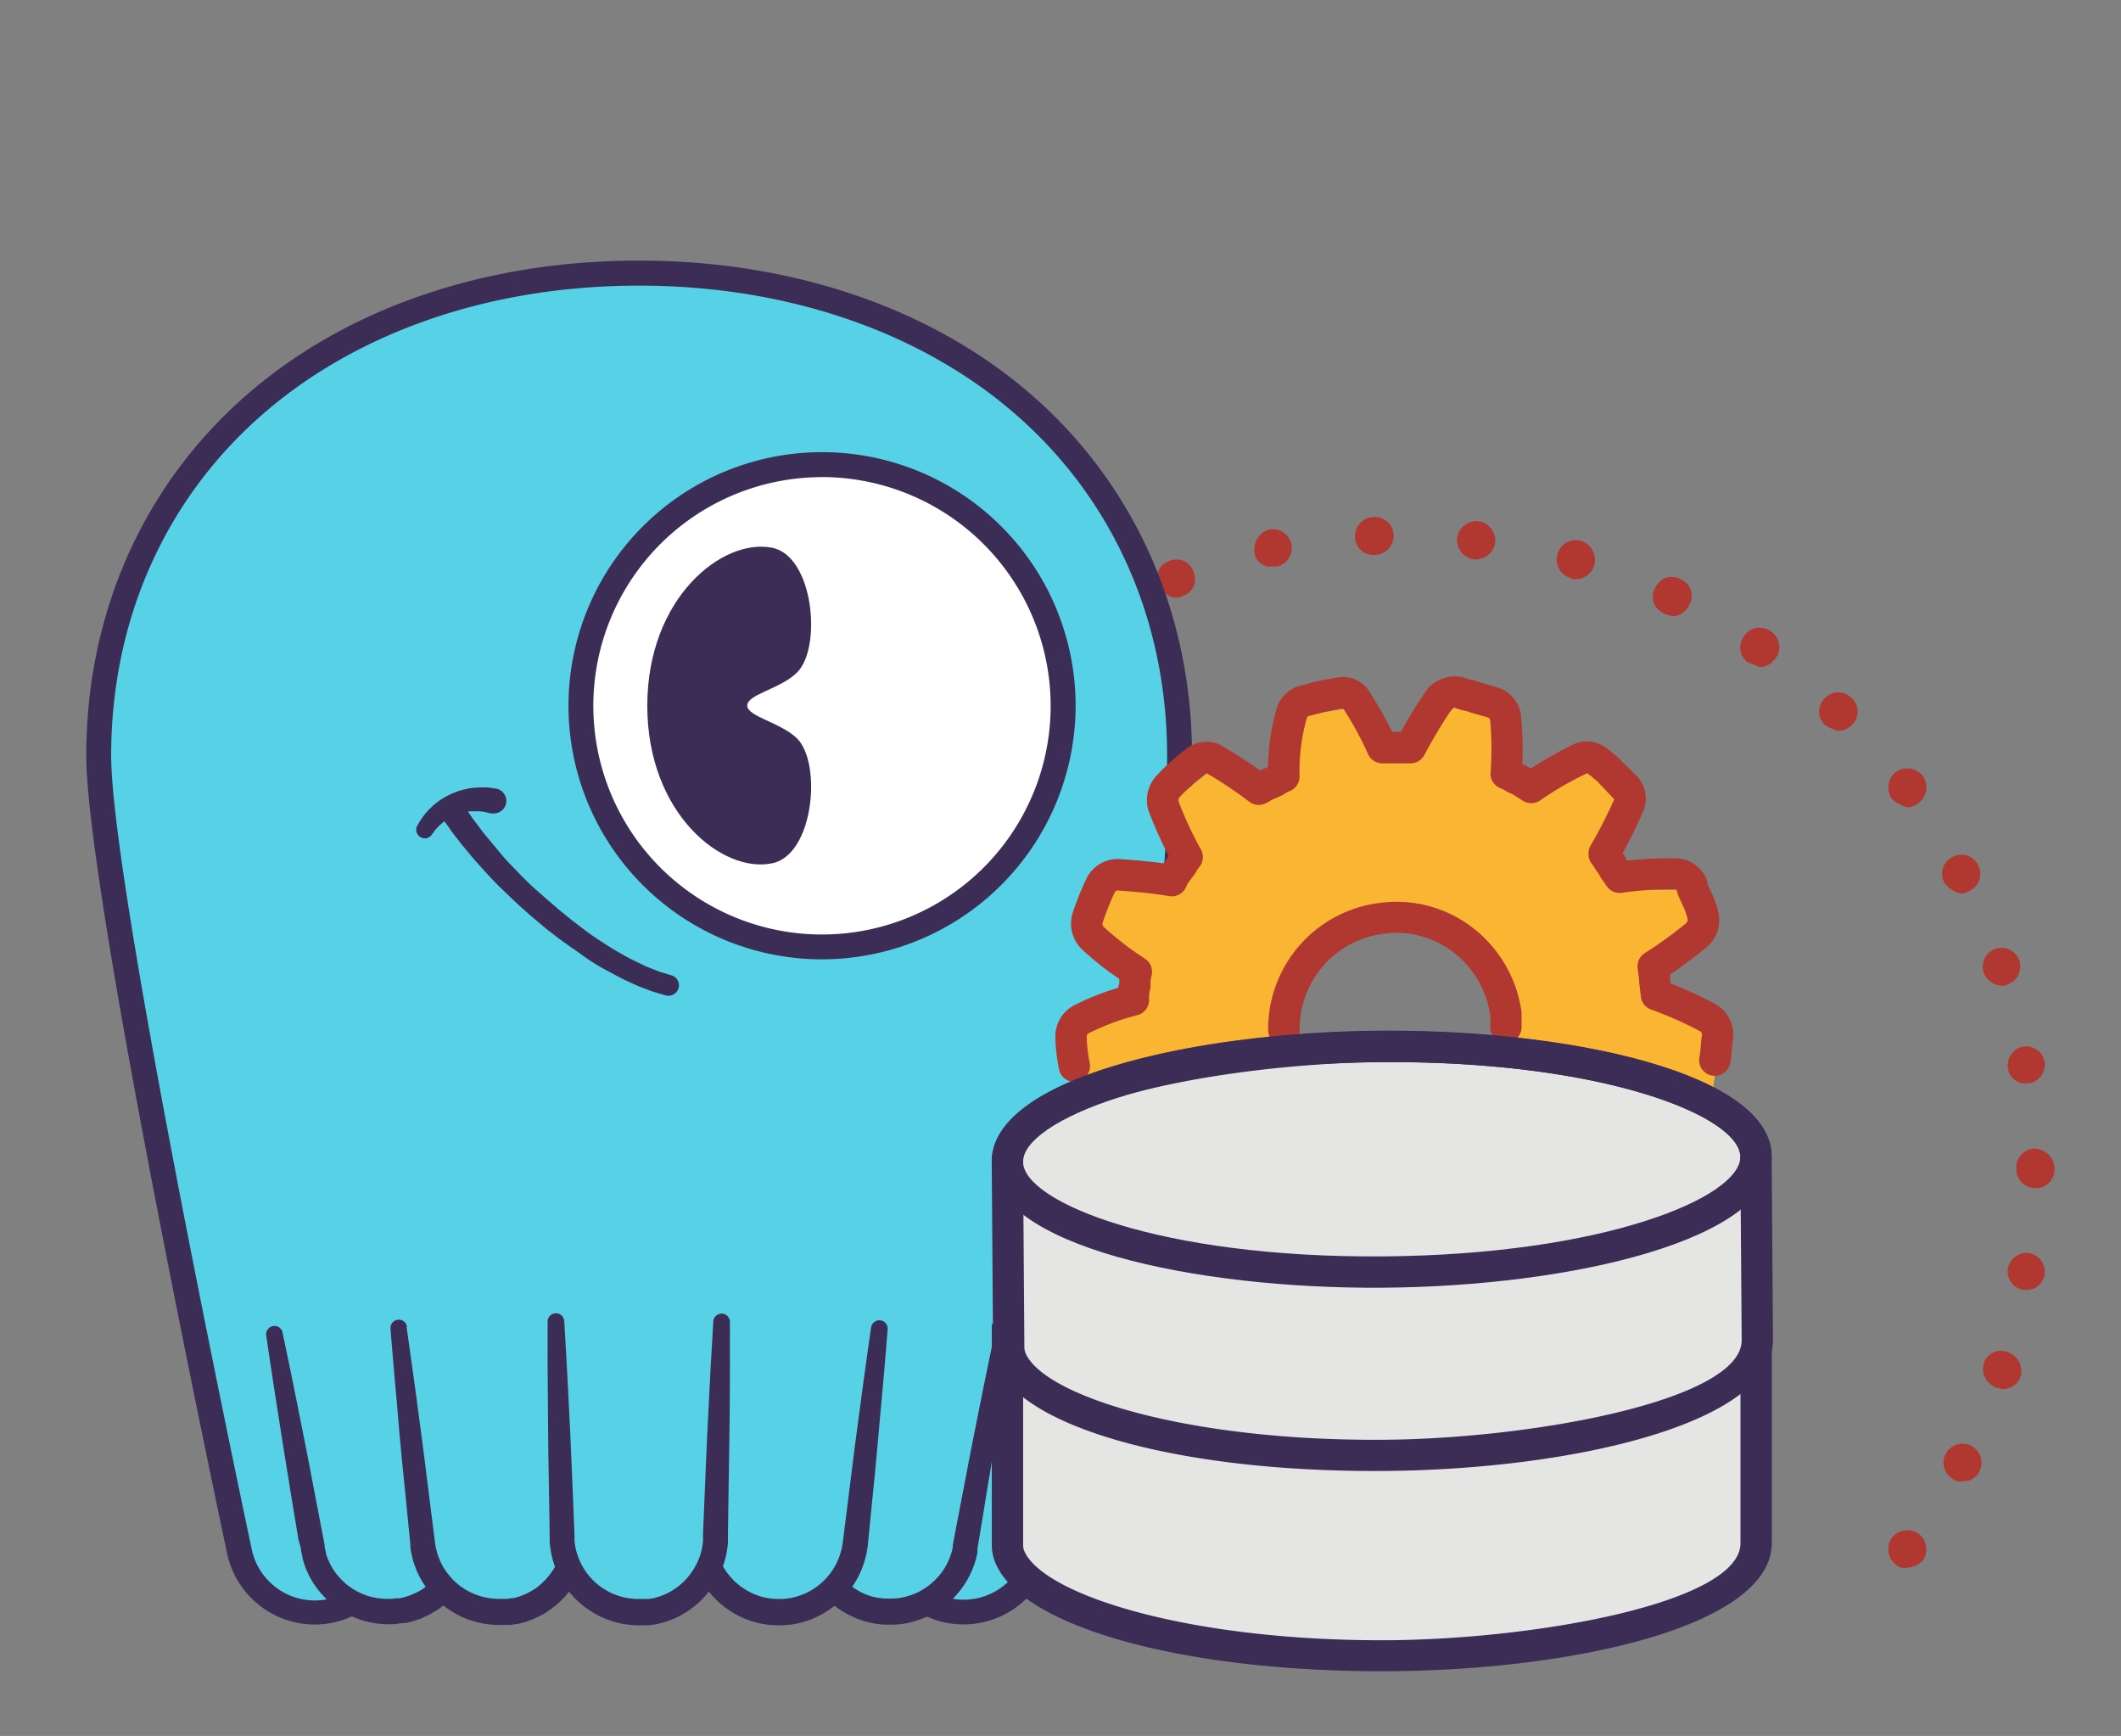 <svg id="Layer_1" data-name="Layer 1" xmlns="http://www.w3.org/2000/svg" viewBox="0 0 321.12 262.8"><rect x="0" y="0" width="321.12" height="262.8" fill="#808080" stroke="none"/><defs><style>.cls-1{fill:#b03831;}.cls-2{fill:#57d1e5;}.cls-3{fill:#3b2d55;}.cls-4{fill:#fff;}.cls-5{fill:#fab533;}.cls-6{fill:#e5e5e4;}</style></defs><title>scylla-manager</title><path class="cls-1" d="M138.28,242.68a3,3,0,0,1,.21-4.07h0a3,3,0,0,1,4.07.21h0a3,3,0,0,1-.21,4.08h0a3.45,3.45,0,0,1-1.93.64h0A3,3,0,0,1,138.28,242.68Zm148.77-5.79a3,3,0,0,1-.64-4.07h0a3,3,0,0,1,4.07-.64h0a3,3,0,0,1,.64,4.07h0a3.44,3.44,0,0,1-2.35,1.07h0A1.88,1.88,0,0,1,287.05,236.89ZM128.84,230a3.06,3.06,0,0,1,.86-4.07h0a3,3,0,0,1,4.07.86h0a3.09,3.09,0,0,1-.85,4.07h0a3.87,3.87,0,0,1-1.5.43h0A2.81,2.81,0,0,1,128.84,230Zm167-6a2.89,2.89,0,0,1-1.29-3.86h0a2.88,2.88,0,0,1,3.86-1.28h0a2.89,2.89,0,0,1,1.29,3.86h0a2.6,2.6,0,0,1-2.57,1.5h0A1.42,1.42,0,0,1,295.84,224Zm-174.5-8.14a2.91,2.91,0,0,1,1.5-3.86h0a2.9,2.9,0,0,1,3.86,1.5h0a2.91,2.91,0,0,1-1.5,3.86h0a2.38,2.38,0,0,1-1.07.21h0A2.87,2.87,0,0,1,121.34,215.89Zm180.93-5.79a3,3,0,0,1-1.93-3.65h0a2.71,2.71,0,0,1,3.65-1.71h0a3,3,0,0,1,1.93,3.64h0a2.77,2.77,0,0,1-2.79,1.93h0C302.92,210.31,302.7,210.1,302.27,210.1Zm-185.86-9.22h0a2.88,2.88,0,0,1,2.14-3.43h0a2.88,2.88,0,0,1,3.43,2.14h0a2.88,2.88,0,0,1-2.14,3.43h-.64A2.77,2.77,0,0,1,116.41,200.88Zm189.94-5.57a2.87,2.87,0,0,1-2.36-3.22h0a2.87,2.87,0,0,1,3.21-2.36h0a2.88,2.88,0,0,1,2.36,3.22h0a2.76,2.76,0,0,1-2.79,2.36h-.42ZM113.84,185.23a2.71,2.71,0,0,1,2.57-3h0a2.71,2.71,0,0,1,3,2.57h0a2.71,2.71,0,0,1-2.57,3h-.22A2.65,2.65,0,0,1,113.84,185.23Zm191.43-8.15h0v-.42h0a2.84,2.84,0,0,1,2.79-2.79h0a3.19,3.19,0,0,1,3,2.79h0v.21h0v.21h0a2.84,2.84,0,0,1-2.79,2.79h0A2.89,2.89,0,0,1,305.27,177.08Zm0-.42Zm-188.86-4.29a2.83,2.83,0,0,1-2.57-3h0a2.84,2.84,0,0,1,3-2.58h0a2.84,2.84,0,0,1,2.57,3h0a2.79,2.79,0,0,1-2.79,2.57h-.21ZM304,161.65a2.87,2.87,0,0,1,2.36-3.22h0a2.87,2.87,0,0,1,3.21,2.36h0A2.88,2.88,0,0,1,307.2,164h-.43A2.59,2.59,0,0,1,304,161.65Zm-185.65-4.5a2.88,2.88,0,0,1-2.14-3.43h0a2.89,2.89,0,0,1,3.43-2.15h0a2.88,2.88,0,0,1,2.14,3.43h0a2.77,2.77,0,0,1-2.79,2.15h-.64Zm182-9.86a2.88,2.88,0,0,1,1.72-3.65h0a2.87,2.87,0,0,1,3.64,1.72h0A2.86,2.86,0,0,1,304,149h0a1.28,1.28,0,0,1-.86.22h0A3.06,3.06,0,0,1,300.34,147.29Zm-177.5-4.93a2.91,2.91,0,0,1-1.5-3.86h0a2.9,2.9,0,0,1,3.86-1.5h0a2.91,2.91,0,0,1,1.5,3.86h0a3.33,3.33,0,0,1-2.79,1.71h0A9.61,9.61,0,0,1,122.84,142.36Zm171.5-8.79a2.83,2.83,0,0,1,1.29-3.86h0a2.82,2.82,0,0,1,3.86,1.28h0a2.83,2.83,0,0,1-1.29,3.86h0a3,3,0,0,1-1.29.43h0A4.26,4.26,0,0,1,294.34,133.57Zm-164.85-5.15a3,3,0,0,1-.86-4.07h0a3,3,0,0,1,4.07-.86h0a3,3,0,0,1,.86,4.07h0a2.69,2.69,0,0,1-2.36,1.29h0A4,4,0,0,1,129.49,128.42Zm156.92-7.5a3,3,0,0,1,.64-4.07h0a3,3,0,0,1,4.07.64h0a3,3,0,0,1-.64,4.07h0a2.42,2.42,0,0,1-1.71.64h0A5.07,5.07,0,0,1,286.41,120.92Zm-148.13-5.15a2.78,2.78,0,0,1-.22-4.07h0a2.78,2.78,0,0,1,4.08-.21h0a2.79,2.79,0,0,1,.21,4.07h0a3,3,0,0,1-2.14,1.07h0A7.29,7.29,0,0,1,138.28,115.77Zm138-6a2.79,2.79,0,0,1,0-4.07h0a2.79,2.79,0,0,1,4.08,0h0a2.79,2.79,0,0,1,0,4.07h0a2.78,2.78,0,0,1-2.15.86h0A8,8,0,0,1,276.33,109.77Zm-127.12-5.14a2.81,2.81,0,0,1,.43-4.08h0a2.81,2.81,0,0,1,4.07.43h0a2.8,2.8,0,0,1-.43,4.07h0a2.43,2.43,0,0,1-1.71.65h0A2.34,2.34,0,0,1,149.21,104.63Zm115.55-4.29h0a2.81,2.81,0,0,1-.65-4.07h0a2.82,2.82,0,0,1,4.08-.65h0a2.83,2.83,0,0,1,.64,4.08h0a3,3,0,0,1-2.36,1.28h0C265.83,100.77,265.4,100.55,264.76,100.34ZM161.64,95.62a2.65,2.65,0,0,1,1.08-3.86h0a2.64,2.64,0,0,1,3.85,1.08h0a2.64,2.64,0,0,1-1.07,3.85h0a3.05,3.05,0,0,1-1.5.43h0A3.49,3.49,0,0,1,161.64,95.62Zm90.25-2.78A2.67,2.67,0,0,1,250.61,89h0a2.67,2.67,0,0,1,3.86-1.29h0a2.67,2.67,0,0,1,1.28,3.86h0a2.78,2.78,0,0,1-2.57,1.71h0C252.54,93.05,252.11,93.05,251.89,92.84Zm-76.53-4.29a2.72,2.72,0,0,1,1.72-3.65h0a2.71,2.71,0,0,1,3.64,1.72h0A2.7,2.7,0,0,1,179,90.26h0a1.9,1.9,0,0,1-1.07.22h0A3.43,3.43,0,0,1,175.36,88.55Zm62.39-1.07a2.89,2.89,0,0,1-1.93-3.65h0a2.88,2.88,0,0,1,3.64-1.93h0a3.09,3.09,0,0,1,1.93,3.65h0a3,3,0,0,1-2.79,2.14h0A1.29,1.29,0,0,1,237.75,87.48Zm-47.81-3.86a3.08,3.08,0,0,1,2.14-3.43h0a2.88,2.88,0,0,1,3.43,2.14h0a2.88,2.88,0,0,1-2.14,3.43h-.64A2.41,2.41,0,0,1,189.94,83.62Zm33.23,1.07a3,3,0,0,1-2.57-3.22h0a3,3,0,0,1,3.21-2.57h0a3,3,0,0,1,2.57,3.22h0a3,3,0,0,1-3,2.57h-.21Zm-18-3.43a2.88,2.88,0,0,1,2.79-3h0A2.88,2.88,0,0,1,211,81h0a2.88,2.88,0,0,1-2.79,3H208A2.71,2.71,0,0,1,205.16,81.26Z"/><path class="cls-2" d="M134.4,230.51a11.65,11.65,0,0,0,22.86,4.41c21.18-99.38,21.32-95.7,21.32-120.53,0-42.8-34-73-81.82-73s-81.82,30.21-81.82,73c0,20.49,21.32,120.53,21.32,120.53a11.65,11.65,0,0,0,22.87-4.41"/><path class="cls-3" d="M47.63,245.93a13.59,13.59,0,0,1-13.21-10.59c-.87-4.12-21.36-100.49-21.36-120.95,0-21.23,8.38-40.39,23.6-54s36.49-20.94,60.1-20.94,45,7.44,60.11,20.94,23.6,32.73,23.6,54-.25,22.5-13.24,83c-2.29,10.65-5,23.14-8.12,37.92a13.57,13.57,0,0,1-15.41,10.43,13.55,13.55,0,0,1-11.17-15.55,1.89,1.89,0,0,1,3.73.61,9.76,9.76,0,0,0,19.16,3.7c3.15-14.76,5.83-27.25,8.12-37.9,13.16-61.28,13.16-61.28,13.16-82.22,0-20.14-7.94-38.3-22.35-51.14s-34.9-20-57.59-20-43.13,7.1-57.59,20-22.34,31-22.34,51.14S37.9,233.53,38.11,234.53a9.76,9.76,0,0,0,19.16-3.72A1.88,1.88,0,1,1,61,230.2a13.55,13.55,0,0,1-13.36,15.73Z"/><path class="cls-2" d="M41.52,201.84l5.81,32.59a11.65,11.65,0,0,0,23-3.43"/><path class="cls-3" d="M42.75,201.62s.91,4.22,2.18,10.57c.62,3.17,1.39,6.87,2.14,10.85l1.17,6.12c.2,1,.4,2.09.61,3.15l.3,1.58,0,.2s0-.16,0-.07v.08l0,.09.09.4.09.39.05.19,0,.15a10.79,10.79,0,0,0,1.13,2.36,10.48,10.48,0,0,0,1.76,2,9.55,9.55,0,0,0,2.2,1.43,4.41,4.41,0,0,0,.59.26l.6.22a11.17,11.17,0,0,0,1.24.3,10.68,10.68,0,0,0,2.45.14c.21,0,.4-.05.6-.07l.3,0h.11s.11,0-.07,0h0l.17,0a8.6,8.6,0,0,0,1.25-.32l.49-.17.51-.23a7.42,7.42,0,0,0,1-.51c.32-.19.59-.41.89-.6s.53-.44.77-.68a10.47,10.47,0,0,0,2.13-3,9.06,9.06,0,0,0,.81-2.71c0-.19,0-.38.08-.55s0-.34,0-.49a4,4,0,0,0,0-.78l0-.65V231a1.88,1.88,0,0,1,3.76-.25s0,.31.07.89a7.26,7.26,0,0,1,0,1.08c0,.22,0,.45,0,.69s-.06.5-.09.78a13.2,13.2,0,0,1-1.08,3.8,13.66,13.66,0,0,1-2.94,4.19c-.33.33-.72.63-1.09.95s-.8.59-1.24.85a12.77,12.77,0,0,1-1.37.73l-.73.33-.82.27a10.52,10.52,0,0,1-1.47.39l-.18,0-.14,0H61l-.41.06-.84.1a13.14,13.14,0,0,1-3.47-.22,13.29,13.29,0,0,1-1.73-.44l-.84-.33a4.77,4.77,0,0,1-.83-.37,13.12,13.12,0,0,1-3-2,14.3,14.3,0,0,1-2.43-2.82,16.33,16.33,0,0,1-.89-1.65c-.12-.3-.26-.56-.37-.88l-.32-1-.07-.24,0-.2-.09-.39-.09-.4-.06-.29,0-.2L45.17,233c-.17-1.06-.34-2.11-.52-3.16-.34-2.09-.69-4.16-1-6.15-.67-4-1.23-7.72-1.74-10.92-1-6.39-1.61-10.66-1.61-10.66a1.26,1.26,0,0,1,2.47-.45Z"/><circle class="cls-4" cx="124.46" cy="106.84" r="36.5"/><path class="cls-3" d="M124.46,145.23a38.39,38.39,0,1,1,38.39-38.39A38.44,38.44,0,0,1,124.46,145.23Zm0-73a34.62,34.62,0,1,0,34.61,34.62A34.66,34.66,0,0,0,124.46,72.22Z"/><path class="cls-3" d="M116.9,82.92c6.3,1.26,7.56,15.11,3.78,18.88-2.48,2.48-7.55,3.31-7.55,5s5.07,2.55,7.55,5c3.78,3.78,2.52,17.63-3.78,18.89C109.4,132.26,98,123.2,98,106.84S109.4,81.42,116.9,82.92Z"/><path class="cls-3" d="M100.93,150.73l-1.76-.52c-.56-.15-1.3-.47-2.12-.77-.42-.15-.83-.34-1.26-.54l-1.36-.63c-.92-.47-1.92-1-3-1.59s-2.09-1.23-3.15-2-2.14-1.48-3.23-2.28c-.55-.39-1.07-.82-1.61-1.23s-1.08-.84-1.59-1.29l-1.57-1.31-1.51-1.35c-1-.89-1.93-1.83-2.86-2.71s-1.77-1.79-2.55-2.66-1.55-1.69-2.2-2.49-1.26-1.51-1.77-2.18-1-1.24-1.3-1.74L67,123.92a1.89,1.89,0,0,1,3.09-2.17h0l.06.08s.36.54,1,1.47c.3.47.72,1,1.2,1.65s1,1.33,1.64,2.09,1.31,1.55,2,2.4,1.57,1.69,2.41,2.58,1.75,1.78,2.71,2.64L82.64,136l1.48,1.28c.49.44,1,.84,1.51,1.25s1,.83,1.52,1.21c1,.77,2,1.54,3,2.21s2,1.31,3,1.91,1.88,1.07,2.73,1.51l1.25.6a11.4,11.4,0,0,0,1.11.5l1,.39a8.26,8.26,0,0,0,.86.32l1.76.54h0a1.58,1.58,0,0,1-.9,3Z"/><path class="cls-3" d="M63.18,125l.26-.45a5,5,0,0,1,.35-.55c.16-.23.34-.5.55-.76s.44-.52.71-.79l.42-.39.22-.21.28-.22.43-.33.22-.17.29-.18a11.13,11.13,0,0,1,1.21-.67,11.34,11.34,0,0,1,2.48-.84,9.09,9.09,0,0,1,1.21-.18,10.52,10.52,0,0,1,1.09-.06l.93,0,.71.1.62.09a1.9,1.9,0,0,1-.56,3.75l-.18,0-.17,0-.41-.11-.47-.12-.63-.08a5.86,5.86,0,0,0-.75,0,4.91,4.91,0,0,0-.84,0,5.66,5.66,0,0,0-.89.14,5.88,5.88,0,0,0-.91.26,7,7,0,0,0-.82.33l-.2.09-.24.15-.46.28-.12.07-.05,0h0l.06,0h0l-.17.14-.34.26a7.84,7.84,0,0,0-.59.53c-.17.16-.29.32-.42.45a3.55,3.55,0,0,0-.35.44l-.3.42a1.26,1.26,0,0,1-1.76.29A1.27,1.27,0,0,1,63.18,125Z"/><path class="cls-2" d="M123.16,231a11.65,11.65,0,0,0,23,3.43L152,201.84"/><path class="cls-3" d="M125.05,231.13s0,.27,0,.77c0,.13,0,.27,0,.42l0,.39c0,.13,0,.28,0,.44s0,.35.07.55a9.3,9.3,0,0,0,.81,2.7,10.09,10.09,0,0,0,2.13,3,9.86,9.86,0,0,0,3.68,2.21A10.46,10.46,0,0,0,134,242l.37,0a1.13,1.13,0,0,0,.32,0l.56,0a4.27,4.27,0,0,0,.59-.05,6.17,6.17,0,0,0,.62-.08,11.28,11.28,0,0,0,2.43-.78,10.8,10.8,0,0,0,2.19-1.45,10.23,10.23,0,0,0,1.77-2,10,10,0,0,0,1.15-2.43,5,5,0,0,0,.18-.66l.08-.33,0-.16,0-.2.3-1.58q.3-1.59.6-3.15c.4-2.09.8-4.14,1.18-6.12.74-4,1.51-7.68,2.13-10.85,1.28-6.35,2.18-10.57,2.18-10.57a1.26,1.26,0,0,1,2.48.45s-.61,4.27-1.61,10.66c-.52,3.2-1.07,6.93-1.75,10.92-.33,2-.67,4.06-1,6.15-.18,1-.35,2.1-.53,3.16l-.26,1.59,0,.2L148,235l-.11.45a8.65,8.65,0,0,1-.23.91,13.63,13.63,0,0,1-4,6.23,15.31,15.31,0,0,1-3,2,14.71,14.71,0,0,1-3.41,1.14,8.7,8.7,0,0,1-.87.13,6.4,6.4,0,0,1-.89.08l-.94,0a2.53,2.53,0,0,1-.4,0l-.37,0a13.45,13.45,0,0,1-3.26-.63,13.65,13.65,0,0,1-5.19-3.12,13.32,13.32,0,0,1-2.94-4.19,12.86,12.86,0,0,1-1.08-3.81c0-.27-.07-.52-.09-.78s0-.51,0-.73,0-.44,0-.64,0-.29,0-.42c.05-.5.07-.77.07-.77a1.89,1.89,0,0,1,3.77.26Z"/><path class="cls-2" d="M106.35,231.75a11.64,11.64,0,0,0,23.2,1.93L133.22,201"/><path class="cls-3" d="M108.24,231.76v.77c0,.12,0,.26,0,.42s0,.24,0,.38,0,.28,0,.44.07.35.11.54a8.9,8.9,0,0,0,1,2.63,10,10,0,0,0,2.3,2.82,9.83,9.83,0,0,0,3.8,2,10,10,0,0,0,2.32.3c.24,0,.51,0,.71,0l.55-.05a4.58,4.58,0,0,0,.58-.09c.21,0,.41-.07.61-.12a10.11,10.11,0,0,0,2.37-.92,9.91,9.91,0,0,0,2.1-1.55,9.78,9.78,0,0,0,2.66-4.58,3.51,3.51,0,0,0,.14-.66l.12-.67.2-1.6c.13-1.06.26-2.12.4-3.17.26-2.1.52-4.16.77-6.16.49-4,1-7.73,1.43-10.92.85-6.39,1.48-10.65,1.48-10.65a1.26,1.26,0,0,1,2.5.28s-.32,4.29-.91,10.71c-.3,3.21-.62,7-1,11l-.62,6.18c-.1,1.05-.21,2.11-.31,3.18l-.16,1.6c0,.29-.09.61-.14.91a5.78,5.78,0,0,1-.19.92,13.65,13.65,0,0,1-6.53,8.62,14.35,14.35,0,0,1-3.32,1.34l-.86.18a7.93,7.93,0,0,1-.89.13l-.93.08h-.75a13.33,13.33,0,0,1-8.64-3.23,13.13,13.13,0,0,1-3.19-4,13,13,0,0,1-1.31-3.71c0-.28-.11-.52-.14-.78s0-.5-.06-.73l0-.63c0-.15,0-.29,0-.42,0-.5,0-.77,0-.77a1.89,1.89,0,0,1,3.78,0Z"/><path class="cls-2" d="M87.18,231.75l-18.9-21.59a6.77,6.77,0,0,1-6.72,2L64,233.68a11.65,11.65,0,0,0,23.21-1.93Z"/><path class="cls-3" d="M61.55,200.89s.63,4.26,1.49,10.65c.42,3.19.94,6.92,1.43,10.92.25,2,.51,4.06.77,6.16.13,1,.27,2.11.4,3.17l.2,1.6a11.89,11.89,0,0,0,.27,1.4l.16.59.25.62a3.42,3.42,0,0,0,.27.62c.11.19.2.4.31.59a10.44,10.44,0,0,0,1.64,2.09,9.67,9.67,0,0,0,4.47,2.46,10.23,10.23,0,0,0,2.44.29l.6,0h.37s-.16,0-.07,0h.07l.17,0,.7-.12.17,0,.13,0,.25-.07c.16-.05.32-.08.49-.14l.53-.2a6.93,6.93,0,0,0,1-.45c.32-.17.62-.36.91-.54s.57-.4.81-.63a10.21,10.21,0,0,0,2.31-2.82,9.24,9.24,0,0,0,1-2.64q.06-.28.12-.54c0-.18,0-.34,0-.49a4.58,4.58,0,0,0,0-.78c0-.42,0-.64,0-.64v-.2a1.88,1.88,0,0,1,3.76,0s0,.31,0,.9a8.65,8.65,0,0,1,0,1.07q0,.31-.06.69c0,.24-.09.49-.14.76a13.18,13.18,0,0,1-1.31,3.71,13.57,13.57,0,0,1-3.19,4c-.35.31-.75.58-1.14.87s-.83.54-1.28.78a15.1,15.1,0,0,1-1.41.64l-.75.28-.82.23-.42.1-.22.05-.17,0-.7.12-.17,0-.19,0H77l-.42,0-.84,0A13.6,13.6,0,0,1,66,242.06a14.53,14.53,0,0,1-2.26-2.95c-.15-.27-.28-.55-.42-.83a6.55,6.55,0,0,1-.37-.86l-.33-.88-.26-1c0-.16-.09-.34-.11-.47l-.06-.4-.06-.4,0-.2,0-.1,0-.14v-.05l-.16-1.6c-.11-1.07-.21-2.13-.32-3.18-.21-2.1-.41-4.18-.61-6.18-.42-4-.73-7.76-1-11-.59-6.42-.92-10.71-.92-10.71a1.26,1.26,0,0,1,2.5-.28Z"/><path class="cls-2" d="M84.18,200l.94,32.73a11.65,11.65,0,0,0,23.29,0l.94-32.73"/><path class="cls-3" d="M85.43,200s.09,1.58.25,4.35.37,6.73.6,11.47.44,10.29.69,16.23l0,.56,0,.46a6.22,6.22,0,0,0,.12,1,9.32,9.32,0,0,0,.5,1.77,9.7,9.7,0,0,0,9.1,6.22H97c-.19,0,0,0-.07,0h.08l.15,0,.59,0,.3,0,.21,0,.44-.08c.28,0,.62-.16.93-.23s.61-.23.92-.34a9.5,9.5,0,0,0,3.2-2.22,9.89,9.89,0,0,0,2.07-3.25,5.59,5.59,0,0,0,.3-.9,7.36,7.36,0,0,0,.21-.93,5.76,5.76,0,0,0,.11-.93c0-.16,0-.3,0-.48l0-.56c.26-5.94.46-11.48.7-16.23s.43-8.7.6-11.47.25-4.35.25-4.35a1.26,1.26,0,0,1,2.52.07v4.36c0,2.78,0,6.74-.06,11.49s-.16,10.3-.24,16.24v.56c0,.19,0,.42,0,.63a9.41,9.41,0,0,1-.15,1.3,8,8,0,0,1-.28,1.29,9.36,9.36,0,0,1-.4,1.27,13.74,13.74,0,0,1-7.27,7.71c-.44.17-.86.36-1.3.49s-.87.27-1.36.36l-.74.13-.37.06-.29,0-.59,0-.15,0h-.6a13.58,13.58,0,0,1-12.67-8.84,12.67,12.67,0,0,1-.68-2.63,10.74,10.74,0,0,1-.14-1.21v-1.21c-.09-5.94-.21-11.49-.24-16.24s-.08-8.71-.07-11.49V200a1.26,1.26,0,0,1,2.51-.07Z"/><path class="cls-5" d="M260.78,154.32l-9.19-3.07-.72-4.5,7.47-4.17-2.57-7.87H246l-2.24-3.21,3.37-8.83-6.26-6.26-9.16,4.5-3.05-1.45L228,108.87l-7.87-1.77-7.54,8-2.73-.16-4.34-8-9.31,1.6-1.76,10.92-3.21,1.77-7.87-4.66-7.23,5.78,3.7,9.8-2.25,2.72-9.31-.64-3.54,8,6.91,7.23-.48,3.37-8.51,3.85,1.44,10.92,24.25-7.55,6.51-.22a13.82,13.82,0,0,1-.3-2.67c0-8.33,7.34-17.59,16.8-17.59s17.45,9.26,17.45,17.59a13.24,13.24,0,0,1-.24,2.1l30.72,6Z"/><path class="cls-1" d="M162.68,163.78a2.37,2.37,0,0,1-2.34-1.89,27.06,27.06,0,0,1-.56-5,5.31,5.31,0,0,1,2.94-4.75,39.61,39.61,0,0,1,6.6-2.61c0-.21.08-.42.13-.64s0-.46,0-.71a43.23,43.23,0,0,1-5.76-4.58,5.46,5.46,0,0,1-1.38-5.09,41.11,41.11,0,0,1,2.28-5.71,5.32,5.32,0,0,1,4.71-2.77c2.49.18,4.68.36,6.84.67l.08-.12c.11-.15.23-.31.35-.49a2.2,2.2,0,0,1,.3-.37l.09-.13a60.58,60.58,0,0,1-3.07-6.85,1.55,1.55,0,0,1-.07-.23,5.45,5.45,0,0,1,1.3-5.11,33.73,33.73,0,0,1,4.44-4,4.86,4.86,0,0,1,5.38-.53c2.23,1.31,4.09,2.52,5.82,3.77a7.86,7.86,0,0,1,.93-.39l.29-.15a33.26,33.26,0,0,1,1.2-8.46,5.17,5.17,0,0,1,3.57-3.81l.93-.24a38,38,0,0,1,4.68-1,4.74,4.74,0,0,1,5.16,2.42,65.57,65.57,0,0,1,3.26,5.78h1.32a72.19,72.19,0,0,1,3.92-6.37,2,2,0,0,1,.26-.32,5.65,5.65,0,0,1,5.09-1.61l.77.25a2.74,2.74,0,0,0,.45.16,1.63,1.63,0,0,1,.75.15,19.75,19.75,0,0,0,1.89.59c.56.15,1.15.32,1.78.52l.31.13a5.16,5.16,0,0,1,3,4.47,49.84,49.84,0,0,1,.16,6.92.77.77,0,0,0,.17.07l.31.13a6.28,6.28,0,0,1,.8.47,65.28,65.28,0,0,1,6.31-3.6,4.87,4.87,0,0,1,5.32.64,4.25,4.25,0,0,1,.86.71,2.44,2.44,0,0,1,.6.47l2.86,2.82a4.9,4.9,0,0,1,1,5.58c-1.06,2.37-2,4.36-3.07,6.21l.07.09a3.26,3.26,0,0,1,.44.61l.2.4a64.35,64.35,0,0,1,7.4-.35,5.19,5.19,0,0,1,4.52,2.94,2.43,2.43,0,0,1,.25,1.06c.2.37.34.68.49,1a13.12,13.12,0,0,1,1.17,3.35,5.37,5.37,0,0,1-1.57,4.92l-.22.2c-1.76,1.39-3.56,2.81-5.53,4.12l0,.4a2.64,2.64,0,0,1,0,.29l.07.67a59.59,59.59,0,0,1,6.79,3.13,5.29,5.29,0,0,1,2.69,4.67,2.56,2.56,0,0,1,0,.39c-.1.61-.15,1.18-.2,1.72a18.58,18.58,0,0,1-.26,2.15,2.37,2.37,0,1,1-4.66-.9,14.76,14.76,0,0,0,.2-1.66c.05-.57.1-1.16.2-1.79a.88.88,0,0,0-.17-.41,57.07,57.07,0,0,0-7.54-3.35,2.37,2.37,0,0,1-1.56-2l-.25-2.13a2.11,2.11,0,0,1,0-.26v-.09l-.23-1.75a2.39,2.39,0,0,1,1.12-2.34,62.59,62.59,0,0,0,6.23-4.51c.28-.32.24-.49.21-.62a8.82,8.82,0,0,0-.81-2.23c-.18-.39-.36-.76-.51-1.14a4.69,4.69,0,0,1-.33-1,.53.53,0,0,0-.17-.12,48.77,48.77,0,0,0-8.05.51,2.35,2.35,0,0,1-2.07-.65,3.54,3.54,0,0,1-.65-.88,6.51,6.51,0,0,1-.86-1.34,7.92,7.92,0,0,1-.66-.95,2.49,2.49,0,0,0-.25-.38,2.56,2.56,0,0,1-.36-2.88A71.17,71.17,0,0,0,244.4,121l-2.69-2.84a5.18,5.18,0,0,1-.77-.64,2.75,2.75,0,0,1-.6-.48,49.33,49.33,0,0,0-7.13,4.11,2.36,2.36,0,0,1-2.84-.07,3.09,3.09,0,0,1-.56-.34c-.22-.12-.4-.24-.58-.36l-.24-.15a7.51,7.51,0,0,1-1.21-.61,3.24,3.24,0,0,0-.48-.25,2.37,2.37,0,0,1-1.63-2.45,47.41,47.41,0,0,0-.06-7.89.58.58,0,0,0-.26-.39c-.48-.15-.93-.27-1.36-.39-.7-.19-1.36-.38-2-.62a6.11,6.11,0,0,1-1.42-.38l-.46-.16c.09,0-.12.14-.31.28a75.67,75.67,0,0,0-4.16,6.94,2.4,2.4,0,0,1-2.08,1.25l-4.26,0a2.4,2.4,0,0,1-2.22-1.48,49.16,49.16,0,0,0-3.66-6.73c-.1,0-.18-.07-.28-.07h0a33.93,33.93,0,0,0-4.21.92l-.95.25s-.12.2-.17.41a29.64,29.64,0,0,0-1.06,8.68,2.36,2.36,0,0,1-1.6,2.26,3.85,3.85,0,0,0-.48.27,7.09,7.09,0,0,1-1.41.7,5.63,5.63,0,0,0-1,.5l-.61.33a2.38,2.38,0,0,1-2.51-.23,62.93,62.93,0,0,0-6.43-4.3h-.09l-.22.17a28.71,28.71,0,0,0-3.87,3.51.77.77,0,0,0-.11.53,54.47,54.47,0,0,0,3.4,7.32,2.38,2.38,0,0,1-.38,2.81,2.75,2.75,0,0,0-.24.38,7.1,7.1,0,0,1-.76,1.1c-.12.18-.25.35-.37.52a2.89,2.89,0,0,0-.41.65,2.38,2.38,0,0,1-2.67,1.6c-2.5-.44-5-.65-7.84-.86a1.4,1.4,0,0,0-.33.18,40.67,40.67,0,0,0-1.93,4.86,1.19,1.19,0,0,0,.15.42,47.09,47.09,0,0,0,6.35,4.9,2.36,2.36,0,0,1,.91,2.69,5,5,0,0,0-.11,1.38,2.1,2.1,0,0,1-.11.75,5.1,5.1,0,0,0-.11,1.39,2.36,2.36,0,0,1-1.78,2.31,36.17,36.17,0,0,0-7.32,2.72.57.57,0,0,0-.34.49,22.17,22.17,0,0,0,.45,4,2.36,2.36,0,0,1-1.84,2.8A2.4,2.4,0,0,1,162.68,163.78Zm67.5-42.91Zm-47.43-3.93Z"/><path class="cls-1" d="M194.42,158.34A2.38,2.38,0,0,1,192,156a19.22,19.22,0,0,1,16.91-19.31,18.85,18.85,0,0,1,14.15,3.83,19.4,19.4,0,0,1,7.31,12.77l0,.3,0,1.9a2.37,2.37,0,0,1-4.74,0l0-1.75a14.59,14.59,0,0,0-5.51-9.51,14.1,14.1,0,0,0-10.63-2.88A14.51,14.51,0,0,0,196.77,156,2.38,2.38,0,0,1,194.42,158.34Z"/><path class="cls-6" d="M209,158.73c-28.17.2-58.05,7.57-58,20.83l.36,50.94a7.86,7.86,0,0,0,.7,3.27c4.33,9.91,28,16.69,57.55,16.48,28.17-.2,58.05-7.57,58-20.83l-.36-50.69C267.11,165.47,237.12,158.53,209,158.73Z"/><path class="cls-3" d="M209.53,222.68c-30,.22-54.07-6.23-58.47-15.67a7.06,7.06,0,0,1-.71-3.12l-.2-28c-.09-12.62,30.28-19.66,58.9-19.86s59.09,6.4,59.18,19l.2,27.74C268.52,215.45,238.15,222.48,209.53,222.68Zm-.44-61.89c-22.68.16-54.26,6-54.2,15.09l.2,28a2.44,2.44,0,0,0,.23,1.08c3,6.45,24.55,13.21,54.17,13,22.68-.16,54.26-6,54.2-15.09l-.2-27.74C263.45,169,242.73,160.55,209.09,160.79Z"/><path class="cls-3" d="M209.33,194.94c-28.62.2-59.09-6.4-59.18-19s30.28-19.66,58.9-19.86,59.09,6.4,59.18,19S238,194.74,209.33,194.94Zm-.24-34.15c-33.65.24-54.24,9-54.2,15.09s20.76,14.56,54.4,14.32,54.24-8.95,54.2-15.09S242.73,160.55,209.09,160.79Z"/><path class="cls-3" d="M209.2,253c-30,0-54-6.61-58.35-16.08a7,7,0,0,1-.69-3.12V200.34l4.74,5.51v28a2.39,2.39,0,0,0,.23,1.07c3,6.48,24.45,13.39,54.07,13.39,22.68,0,54.31-5.59,54.31-14.7V206.08l4.74-5.39v32.9C268.25,246.22,237.83,253,209.2,253Z"/></svg>

